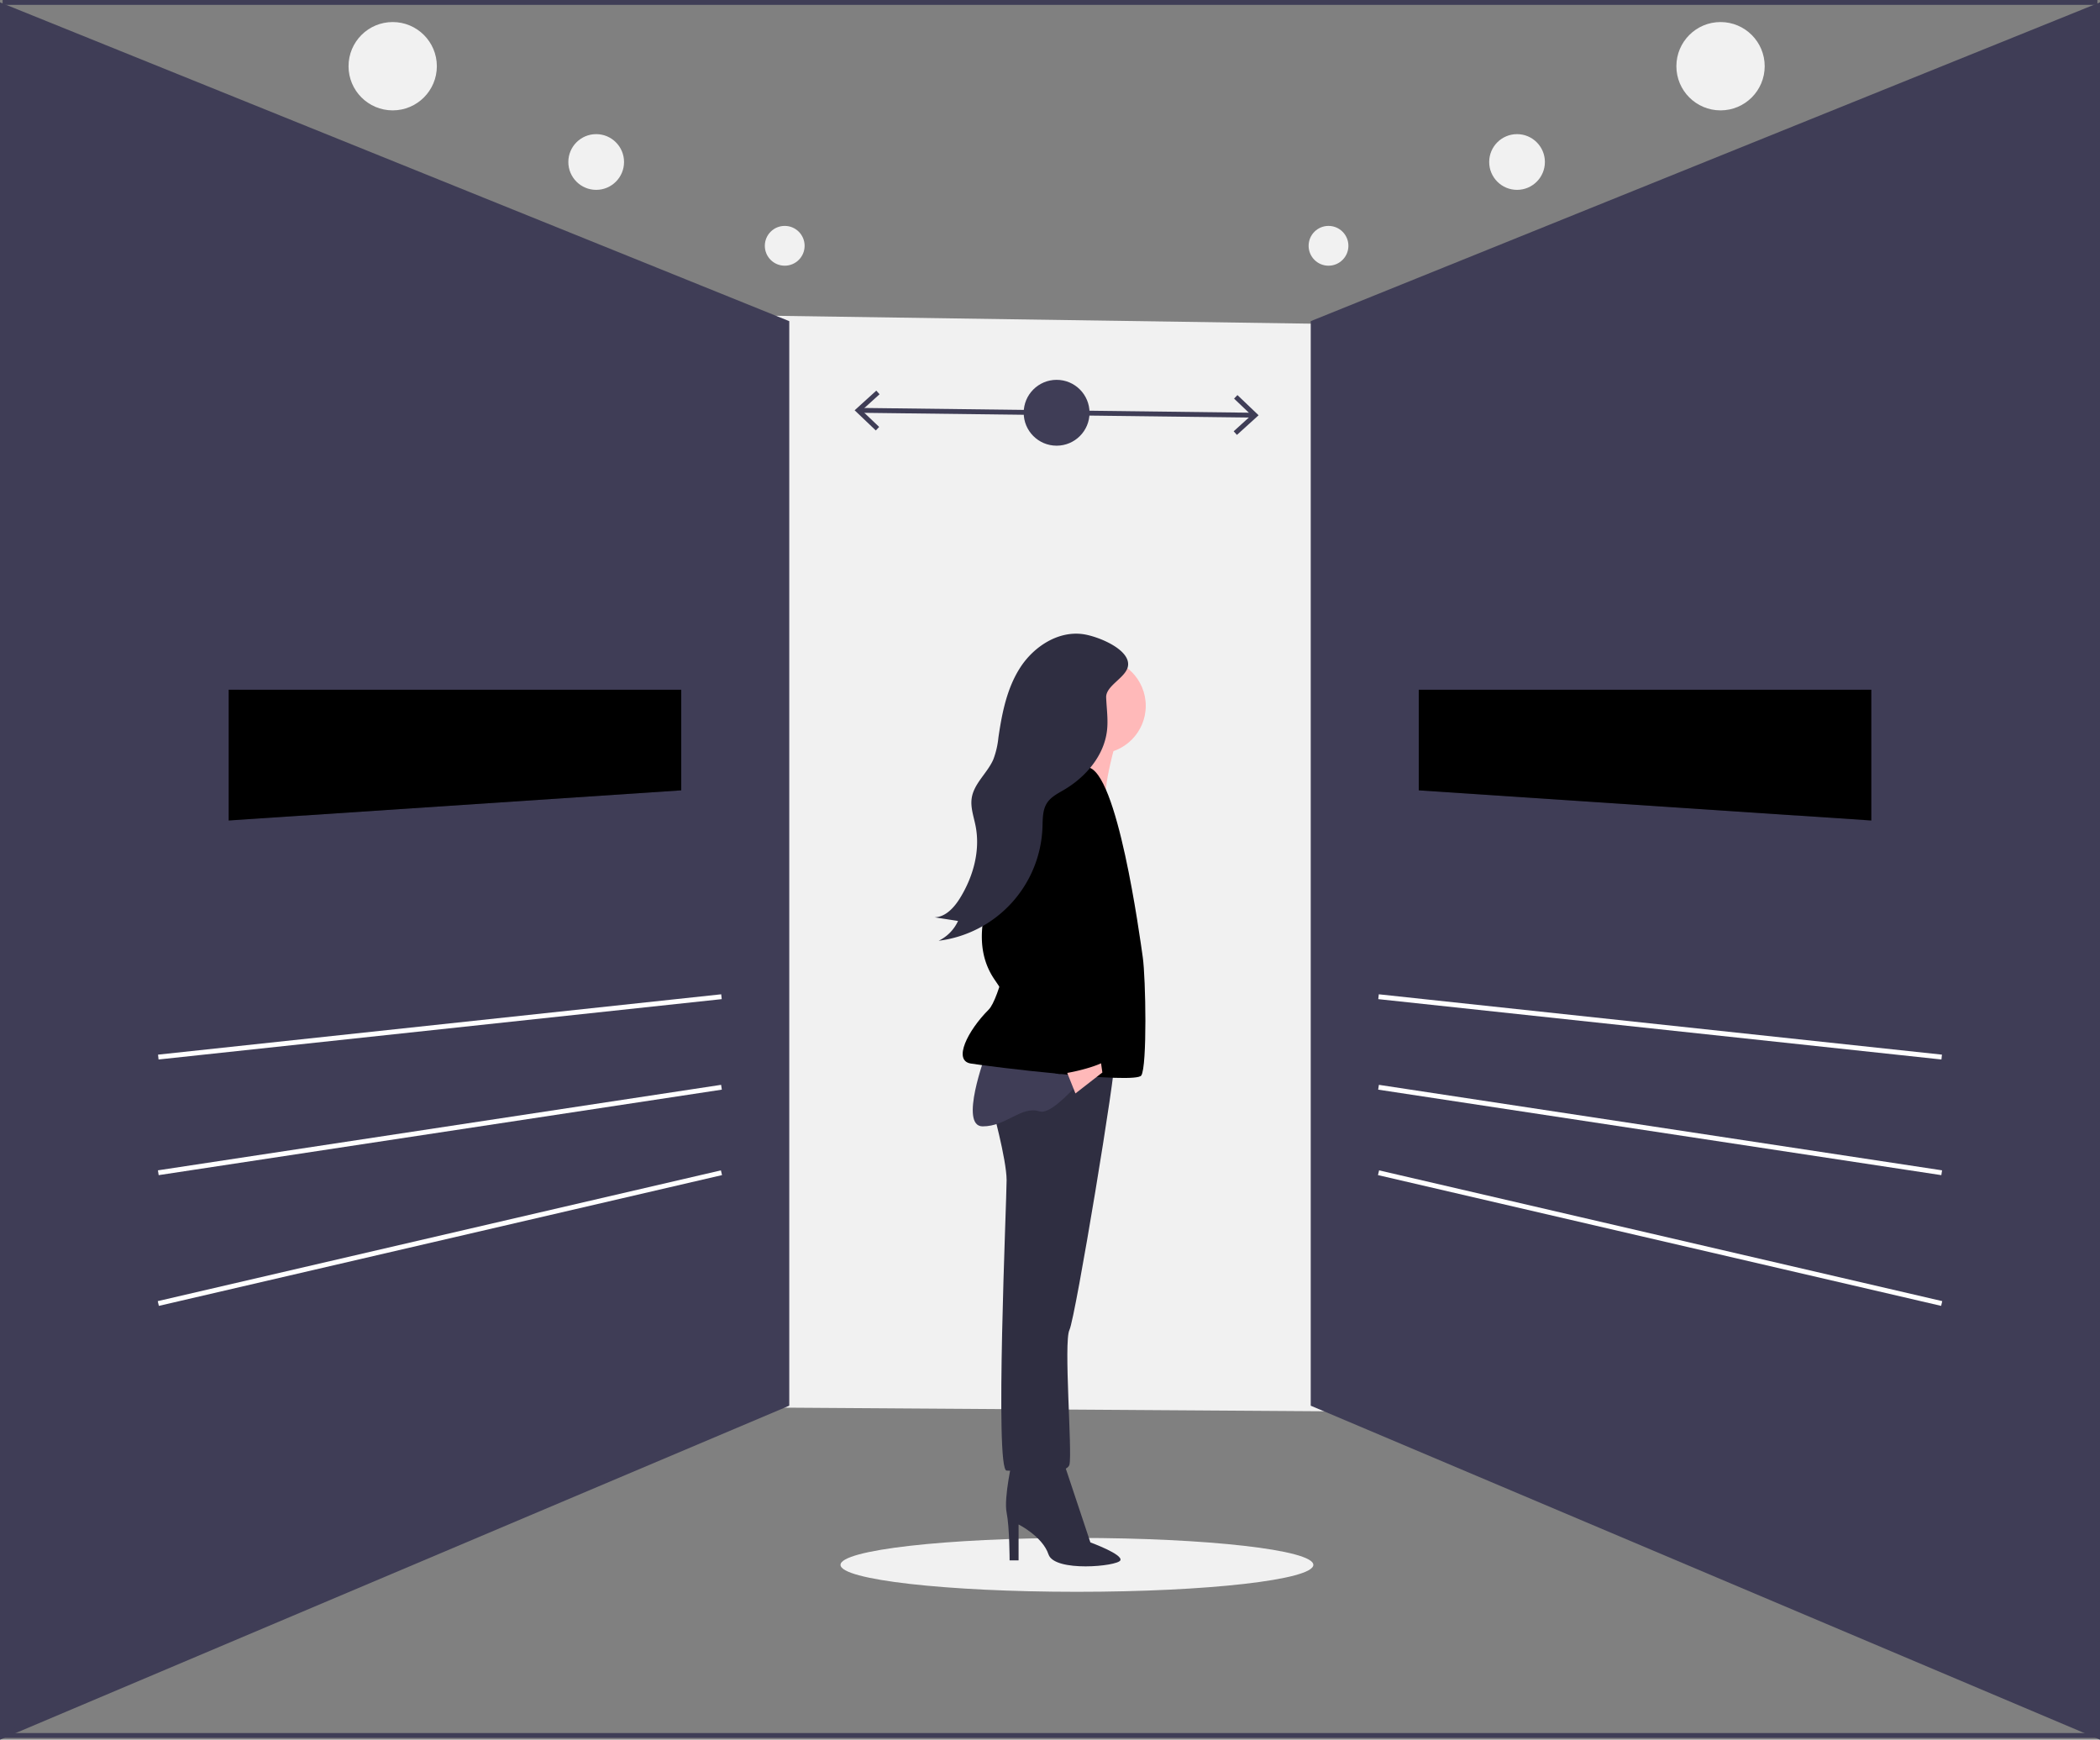 <svg id="aa6a79dc-91b4-4c18-945f-8bd34f390323" data-name="Layer 1" xmlns="http://www.w3.org/2000/svg" width="862.674"
    height="714.509" viewBox="0 0 862.674 714.509">
    <rect x="0" y="0" width="862.674" height="714.509" fill="#808080" stroke="none"/>
    <title>decide</title>
    <circle cx="161.317" cy="27.195" r="18.139" fill="#f1f1f1" />
    <circle cx="244.912" cy="66.533" r="11.443" fill="#f1f1f1" />
    <circle cx="322.36" cy="100.954" r="8.172" fill="#f1f1f1" />
    <circle cx="706.791" cy="27.195" r="18.139" fill="#f1f1f1" />
    <circle cx="623.196" cy="66.533" r="11.443" fill="#f1f1f1" />
    <circle cx="545.749" cy="100.954" r="8.172" fill="#f1f1f1" />
    <ellipse cx="442.401" cy="642.71" rx="97.117" ry="11.064" fill="#f1f1f1" />
    <polygon points="787.888 581.282 131.511 576.859 138.135 127.046 794.525 136.712 787.888 581.282" fill="#f1f1f1" />
    <line x1="1.071" y1="712.782" x2="861.602" y2="712.782" fill="none" stroke="#3f3d56" stroke-miterlimit="10"
        stroke-width="2" />
    <line x1="1.071" y1="1" x2="861.602" y2="1" fill="none" stroke="#3f3d56" stroke-miterlimit="10"
        stroke-width="2" />
    <polygon points="861.674 2.447 539.446 132.578 539.446 576.673 861.674 713 861.674 2.447" fill="#3f3d56"
        stroke="#3f3d56" stroke-miterlimit="10" stroke-width="2" />
    <line x1="566.299" y1="481.657" x2="797.641" y2="535.362" fill="none" stroke="#fff" stroke-miterlimit="10"
        stroke-width="2" />
    <line x1="566.299" y1="446.543" x2="797.641" y2="481.657" fill="none" stroke="#fff" stroke-miterlimit="10"
        stroke-width="2" />
    <line x1="566.299" y1="409.363" x2="797.641" y2="434.149" fill="none" stroke="#fff" stroke-miterlimit="10"
        stroke-width="2" />
    <polygon points="768.724 283.285 768.724 336.989 582.823 324.596 582.823 283.285 768.724 283.285" fill="currentColor" />
    <polygon
        points="768.724 283.285 768.724 336.989 582.823 324.596 582.823 322.53 764.592 332.858 764.592 283.285 768.724 283.285"
        opacity="0.2" />
    <polygon points="1 2.447 323.227 132.578 323.227 576.673 1 713 1 2.447" fill="#3f3d56" stroke="#3f3d56"
        stroke-miterlimit="10" stroke-width="2" />
    <line x1="296.375" y1="481.657" x2="65.032" y2="535.362" fill="none" stroke="#fff" stroke-miterlimit="10"
        stroke-width="2" />
    <line x1="296.375" y1="446.543" x2="65.032" y2="481.657" fill="none" stroke="#fff" stroke-miterlimit="10"
        stroke-width="2" />
    <line x1="296.375" y1="409.363" x2="65.032" y2="434.149" fill="none" stroke="#fff" stroke-miterlimit="10"
        stroke-width="2" />
    <polygon points="93.95 283.285 93.95 336.989 279.851 324.596 279.851 283.285 93.95 283.285" fill="currentColor" />
    <polygon
        points="93.95 283.285 93.95 336.989 279.851 324.596 279.851 322.53 98.081 332.858 98.081 283.285 93.95 283.285"
        opacity="0.2" />
    <line x1="353.249" y1="168.533" x2="514.859" y2="170.521" fill="none" stroke="#3f3d56"
        stroke-miterlimit="10" stroke-width="2" />
    <polygon
        points="359.775 176.794 361.158 175.346 354.017 168.545 361.323 161.919 359.977 160.438 351.081 168.509 359.775 176.794"
        fill="#3f3d56" />
    <polygon
        points="508.132 178.619 506.786 177.137 514.091 170.514 506.951 163.71 508.333 162.263 517.028 170.55 508.132 178.619"
        fill="#3f3d56" />
    <circle cx="434.054" cy="169.527" r="13.523" fill="#3f3d56" />
    <path
        d="M584.633,692.069s-3.688,15.981-2.459,22.128,1.229,19.669,1.229,19.669h3.688v-14.752s9.835,4.917,12.293,12.293,28.275,4.917,29.504,2.459-12.293-7.376-12.293-7.376l-11.064-33.192Z"
        transform="translate(-168.663 -93)" fill="#2f2e41" />
    <path
        d="M576.028,547.008s6.147,22.128,6.147,30.733-4.917,119.245,0,119.245,24.587,2.459,25.816-2.459-2.459-50.403,0-55.32,19.669-109.41,18.44-110.64S582.175,523.651,576.028,547.008Z"
        transform="translate(-168.663 -93)" fill="#2f2e41" />
    <path
        d="M573.569,526.109s-11.064,29.504-1.229,29.504,15.981-8.605,23.357-6.147,29.504-28.275,29.504-28.275Z"
        transform="translate(-168.663 -93)" fill="#3f3d56" />
    <circle cx="451.006" cy="289.892" r="19.669" fill="#ffb9b9" />
    <path
        d="M629.504,389.039s-8.605,28.275-6.147,31.963S600,419.772,600,419.772s8.605-23.357,7.376-28.275S629.504,389.039,629.504,389.039Z"
        transform="translate(-168.663 -93)" fill="#ffb9b9" />
    <path
        d="M615.367,408.094s-11.064-3.688-14.752,0-17.211,90.97-25.816,99.576-14.752,20.899-7.376,22.128,67.613,8.605,70.072,4.917,1.844-39.953.615-48.559S627.66,409.323,615.367,408.094Z"
        transform="translate(-168.663 -93)" fill="currentColor" />
    <polygon points="436.869 436.797 441.786 449.091 452.85 440.485 451.621 431.88 436.869 436.797" fill="#ffb9b9" />
    <path
        d="M600,428.378s-.615-15.367-7.991,4.303-23.357,45.485-9.835,65.154,13.896,28.252,20.284,27.66,26.431,6.761,26.431,4.303S605.532,489.229,605.532,489.229a22.632,22.632,0,0,1,6.147-19.669C620.284,460.955,615.981,432.066,600,428.378Z"
        transform="translate(-168.663 -93)" opacity="0.1" />
    <path
        d="M607.991,413.011s-13.523-2.459-20.899,17.211-23.357,45.485-9.835,65.154,20.417,39.293,26.804,38.701,19.91-4.28,19.91-6.738-23.357-40.568-23.357-40.568a22.632,22.632,0,0,1,6.147-19.669C615.367,458.496,623.972,416.699,607.991,413.011Z"
        transform="translate(-168.663 -93)" fill="currentColor" />
    <path
        d="M613.573,353.458c-10.114-1.429-20.087,4.981-25.681,13.528s-7.621,18.893-9.094,29.001a34.654,34.654,0,0,1-2.081,8.926c-2.445,5.615-7.981,9.855-8.882,15.913-.57,3.832.858,7.636,1.603,11.437,1.981,10.097-.954,20.716-6.339,29.485-2.404,3.914-5.908,7.869-10.499,8.009l9.622,1.492a16.796,16.796,0,0,1-7.963,8.136,48.752,48.752,0,0,0,42.643-46.43c.139-3.483-.03-7.221,1.862-10.149,1.637-2.533,4.494-3.938,7.09-5.473,8.92-5.272,16.373-14.014,17.563-24.308.523-4.524-.167-9.052-.346-13.573-.188-4.764,7.812-7.98,8.89-12.541C633.601,359.979,619.938,354.358,613.573,353.458Z"
        transform="translate(-168.663 -93)" fill="#2f2e41" />
</svg>